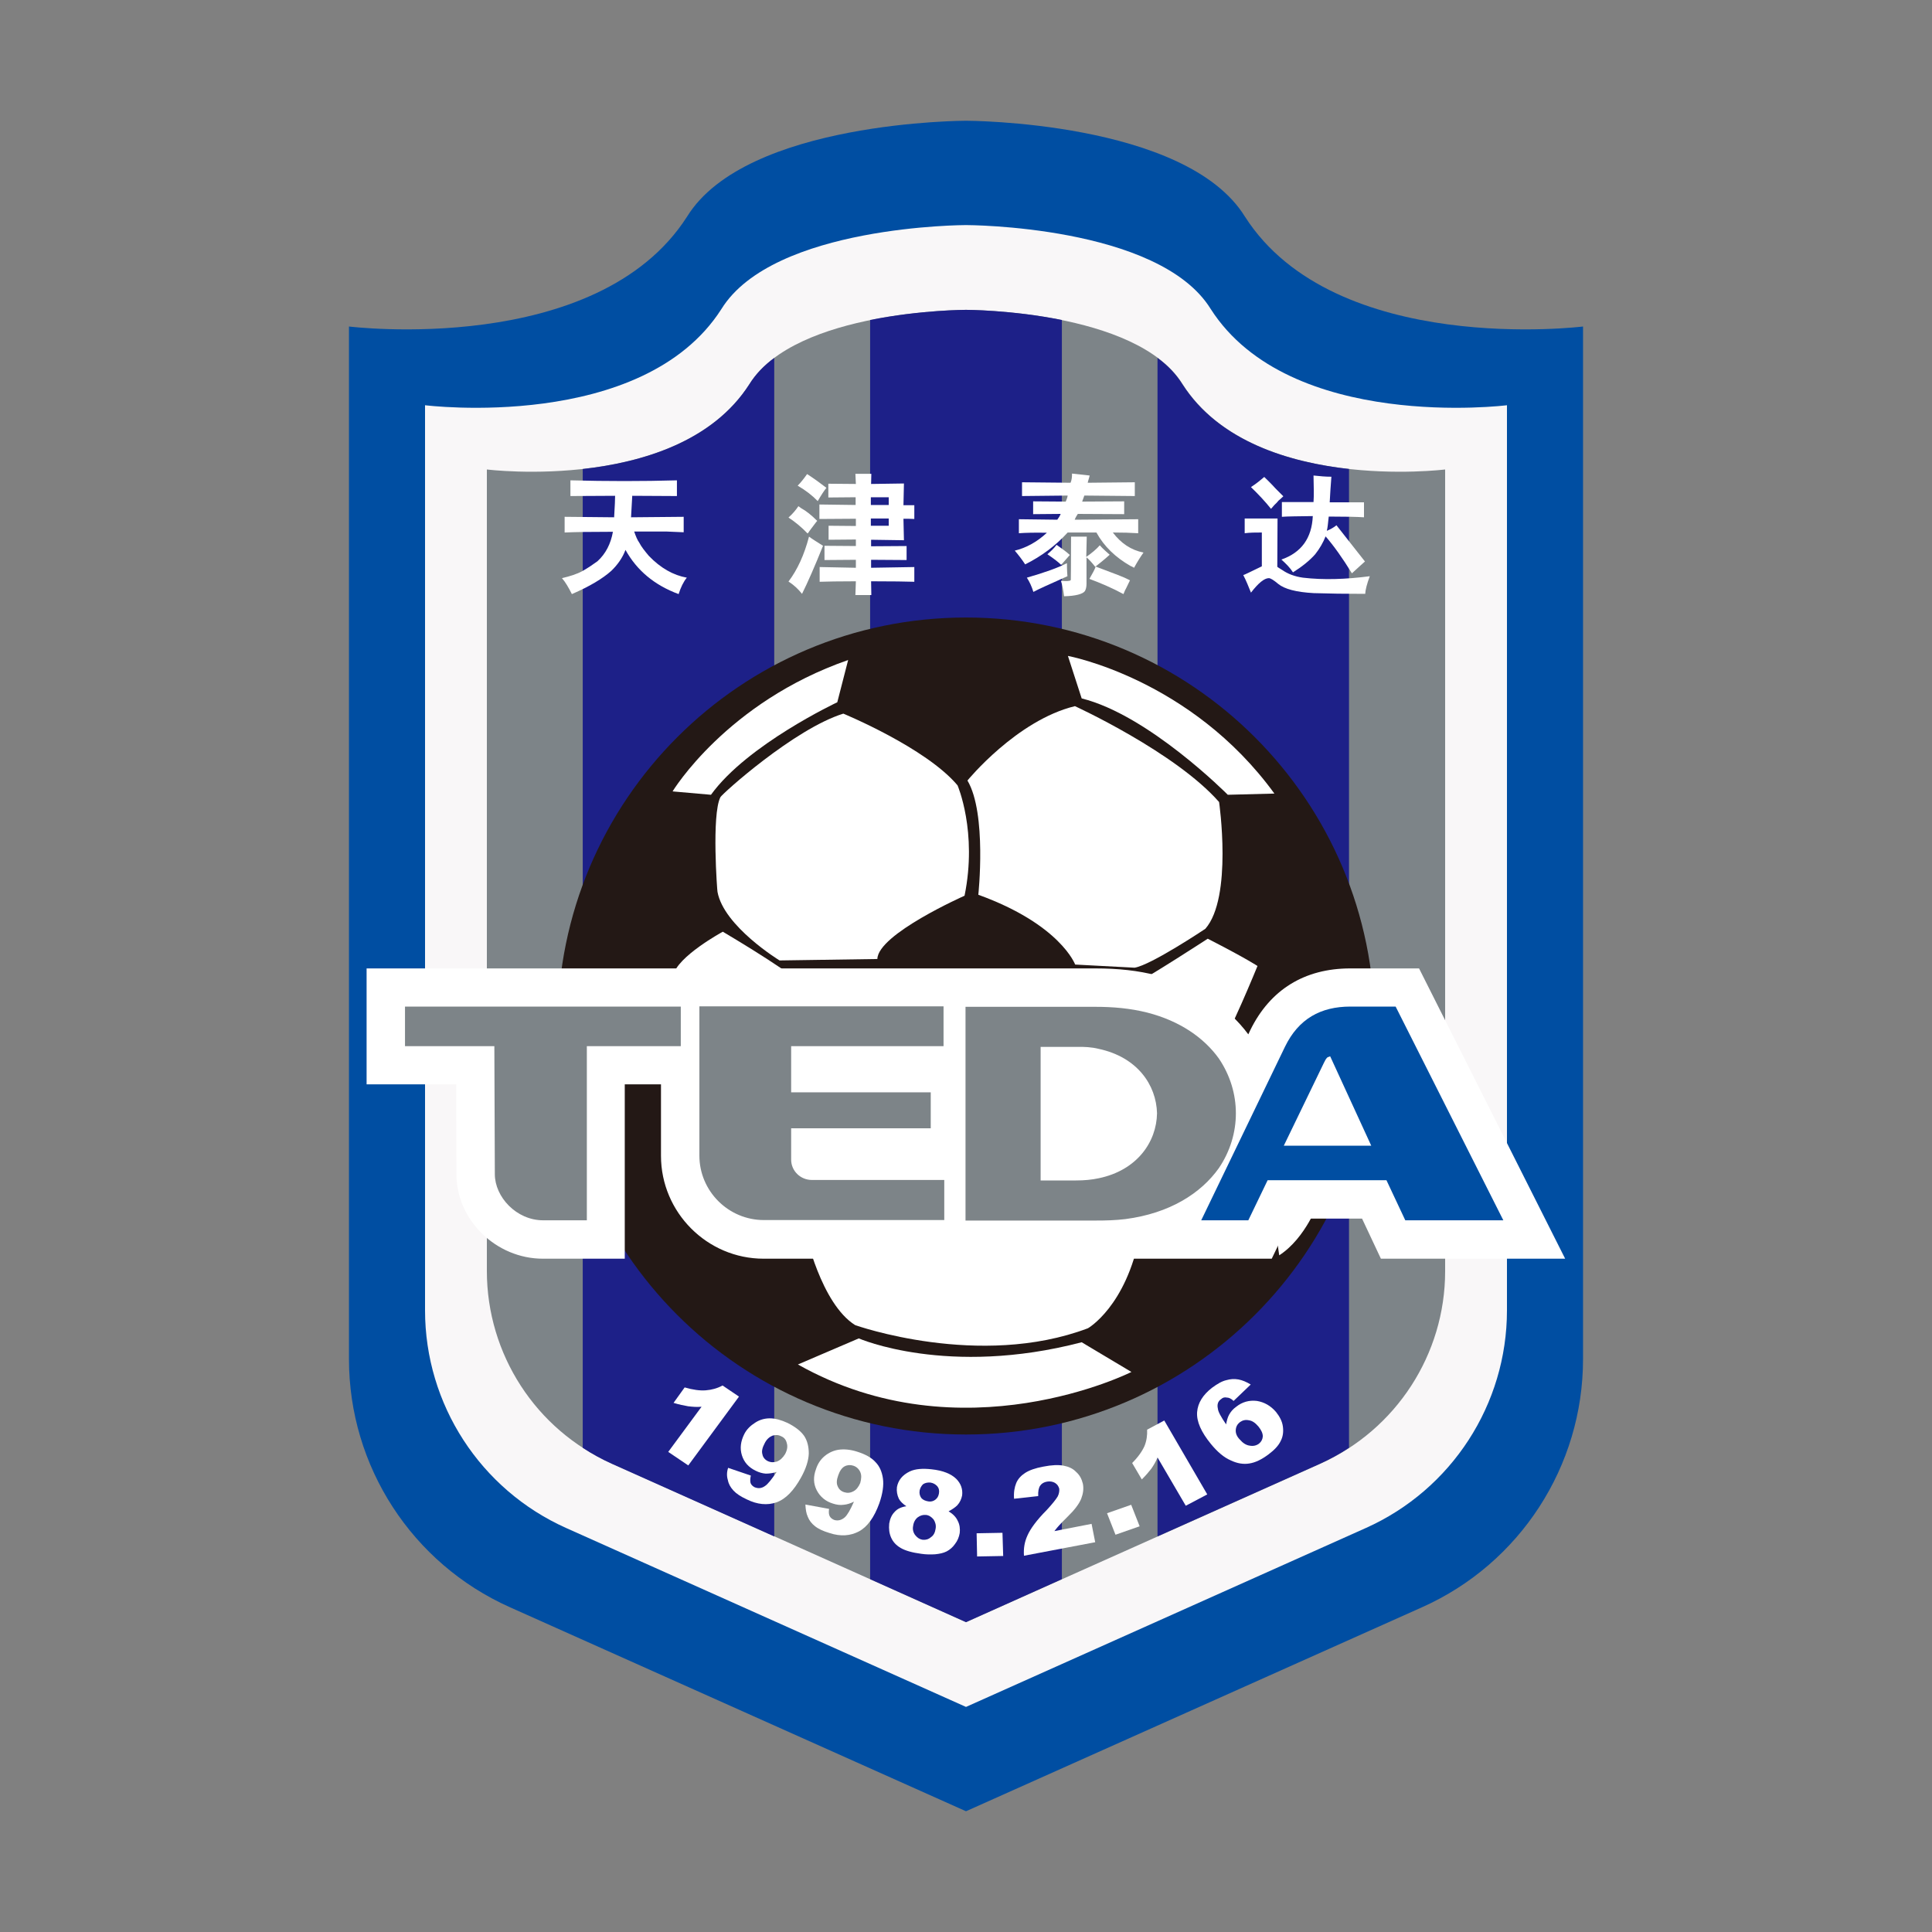 <svg version="1.1" xmlns="http://www.w3.org/2000/svg" xmlns:xlink="http://www.w3.org/1999/xlink" x="0px" y="0px"
	 viewBox="0 0 800 800" style="enable-background:new 0 0 800 800;" xml:space="preserve">
<rect x="0" y="0" width="800" height="800" fill="#808080" stroke="none"/>
<style type="text/css">
	.st0{fill:#004EA2;}
	.st1{fill:#F9F7F8;}
	.st2{fill:#7D8488;}
	.st3{fill:#1D2088;}
	.st4{fill:#FFFFFF;}
	.st5{fill:#231815;}
	.st6{fill-rule:evenodd;clip-rule:evenodd;fill:#7D8488;}
	.st7{fill-rule:evenodd;clip-rule:evenodd;fill:#004EA2;}
</style>
<g>
	<path class="st0" d="M515.5,89.7C491,50,400,50,400,50s-91,0-115.5,39.7c-37.3,58.3-140,45.5-140,45.5v427.6
		c0,44.4,26.1,84.6,66.6,102.7L400,750l188.9-84.5c40.5-18.1,66.6-58.4,66.6-102.7V135.2C655.5,135.2,552.8,148,515.5,89.7z"/>
	<path class="st1" d="M501.3,127.9C479.8,93.2,400,93.2,400,93.2s-79.8,0-101.3,34.8C266,179.1,176,167.8,176,167.8v374.8
		c0,38.9,22.9,74.2,58.4,90.1L400,706.8l165.6-74.1c35.5-15.9,58.4-51.2,58.4-90.1V167.8C624,167.8,534,179.1,501.3,127.9z"/>
	<path class="st2" d="M489.7,159.1c-19-30.8-89.7-30.8-89.7-30.8s-70.6,0-89.7,30.8c-29,45.3-108.7,35.3-108.7,35.3v331.9
		c0,34.4,20.2,65.7,51.7,79.7L400,671.7l146.7-65.6c31.4-14.1,51.7-45.3,51.7-79.7V194.4C598.3,194.4,518.6,204.4,489.7,159.1z"/>
	<path class="st3" d="M241.3,599.5c3.8,2.5,7.8,4.7,12,6.6l67.3,30.1v-488c-4.2,3.1-7.7,6.7-10.3,10.9c-15.3,23.9-44.6,32.4-69,35.1
		V599.5z"/>
	<path class="st3" d="M360.3,132.5v521.4l39.7,17.8l39.7-17.8V132.5c-20.8-4.2-39.7-4.2-39.7-4.2S381.2,128.3,360.3,132.5z"/>
	<path class="st3" d="M479.3,636.2l67.3-30.1c4.2-1.9,8.2-4.1,12-6.6V194.2c-24.4-2.7-53.7-11.2-69-35.1c-2.6-4.2-6.1-7.8-10.3-10.9
		V636.2z"/>
	<g>
		<path class="st4" d="M262.6,220.1c0.7,2,1.3,3.5,2.1,4.6c0.8,1.6,2.3,3.5,4,5.5c4.8,5,10.1,8,15.7,9c-1.4,1.7-2.5,4-3.4,6.8
			c-10-3.7-17.3-9.8-22-18.3c-1.2,3.2-3.2,6.1-5.9,8.7c-3.6,3.2-8.9,6.4-16.3,9.6c-1.4-2.8-2.7-5-4.1-6.6c3.4-0.8,6.2-1.7,8.4-2.9
			c2.5-1.4,4.5-2.8,6.3-4.1c3.4-3.1,5.5-7.2,6.4-12.2c-9.3,0-15.9,0.1-20,0.3V214l20.5,0.2c0.3-4.8,0.4-7.7,0.4-8.9l-18.5,0.1v-6.5
			c15.1,0.4,29.8,0.4,44.1,0v6.5l-18.5-0.1l-0.5,8.9l21.8-0.2v6.4l-7-0.3H262.6z"/>
		<path class="st4" d="M339.2,208.9l15.1,0.2v-3.2L343,206v-5.7l11.4,0.1l-0.2-4.2h6.6l-0.1,4.2l13.6-0.2l-0.2,9c1.6,0,3,0,4.5,0
			v5.7c-1.5-0.1-3-0.1-4.5-0.1l0.2,8.9l-13.6-0.2v2.7l14.7-0.1v5.8l-14.7-0.1v3.3l17.9-0.3v6.1c-3.2-0.1-9.1-0.2-17.9-0.2l0.1,5.7
			h-6.6l0.2-5.7c-7,0-12,0.1-15,0.2v-6.1l15,0.3v-3.3l-13,0.1V226l13,0.1v-2.7l-11.3,0.1v-5.8l11.3,0.1v-3l-15.1,0.1V208.9
			L339.2,208.9z M368,214.7L368,214.7h-7.4v3h7.4V214.7L368,214.7z M368,205.9L368,205.9h-7.4v3.2h7.4V205.9L368,205.9z
			 M334.4,220.9L334.4,220.9c-2.4-2.5-5-4.7-7.9-6.6c1.8-1.6,3.1-3.2,4.1-4.7l1.1,0.8c2.2,1.2,4.4,3,6.7,5.3l-0.3,0.3
			c-1.8,2.4-3,3.9-3.4,4.6L334.4,220.9L334.4,220.9z M332.1,245.9c2.3-4.6,5.2-11.2,8.7-19.9c-2.5-1.6-4.5-2.8-5.8-3.8
			c-2,7.6-4.8,13.7-8.5,18.6C328.7,242.2,330.5,243.9,332.1,245.9L332.1,245.9L332.1,245.9z M330.3,201.1c3.4,2,6.1,4.1,8.3,6.4
			c1.5-2.6,2.7-4.4,3.6-5.5c-2.6-2-5.2-3.9-8-5.7C332.8,198.3,331.5,199.9,330.3,201.1L330.3,201.1z"/>
		<path class="st4" d="M421.9,220.8V215l15.9,0.2c0.6-0.8,1.1-1.6,1.4-2.4l-11.4,0.1v-5.3l13.5,0.1c0.4-0.9,0.7-1.8,0.8-2.5
			l-18.9,0.2v-5.7l20.1,0.2c0.5-1.2,0.6-2.4,0.6-3.8l7.3,0.8c-0.2,1-0.6,2-0.8,3l19.5-0.2v5.7l-20.9-0.2c-0.3,0.9-0.6,1.7-0.9,2.5
			l17.4-0.1v5.3l-19.2-0.1c-0.4,0.6-0.9,1.4-1.3,2.4l26.3-0.2v5.8c-3-0.2-6.5-0.3-10.5-0.3c3.4,4.5,7.6,7.3,12.7,8.3
			c-1.2,1.7-2.5,3.7-3.9,6.3c-0.8-0.5-1.3-0.7-1.4-0.7c-6.3-3.6-11-8.1-14.2-13.9h-11.9c-4.9,5.4-10.8,9.8-17.6,13.2
			c-1.3-2-2.7-3.8-4.3-5.7c4.6-1.1,9.1-3.5,13.3-7.4C428.4,220.5,424.6,220.6,421.9,220.8L421.9,220.8z M441.8,233.2
			c-3.7,1.9-9.3,3.9-16.6,6c1.1,1.7,2,3.6,2.7,5.9c2-1.1,6.7-3.2,14.1-6.5C441.8,236.1,441.8,234.2,441.8,233.2L441.8,233.2
			L441.8,233.2z M437.5,225.6c-1.1,1.5-2.4,2.7-3.8,3.9c2.5,1.7,4.5,3.2,5.7,4.4l3.6-4.1C441.6,228.5,439.8,227.2,437.5,225.6
			L437.5,225.6L437.5,225.6z M450,222.2h-6.5c0,11.6-0.1,17.5-0.1,17.8l-0.1,0.3c-0.4,0.3-1.7,0.4-4,0.2c0.6,1.7,1,3.9,1.3,6.4
			c4.7-0.1,7.7-0.9,8.6-2.1c0.4-0.6,0.7-1.7,0.7-3v-11c0.9,0.7,2.1,2,3.6,3.9c1.5-1.2,3.6-2.8,6-5c-1.2-1.1-2.7-2.3-4.1-3.9
			c-1.4,1.6-3.3,3.2-5.6,4.8L450,222.2L450,222.2L450,222.2z M467.1,239.9c-1.2-0.7-5.6-2.4-13.4-5.3c-0.4,1.3-1.5,3.1-2.6,5.1
			c4.8,1.8,9.5,3.8,14.1,6.3c0.5-1.3,0.9-2.1,1.1-2.4l1.6-3.3L467.1,239.9L467.1,239.9z"/>
		<path class="st4" d="M530.9,207.9l13,0c0.2-2.7,0.1-6.4,0-11c2.7,0.3,5.1,0.5,7.4,0.5c-0.3,3.6-0.5,7.1-0.7,10.6l14.2,0v6.2
			c-2.9-0.2-7.7-0.3-14.6-0.3c-0.3,2.9-0.5,4.9-0.8,5.9c1.5-0.6,2.9-1.4,4-2.3l8.8,11.2l3,3.8c-0.4,0.3-2.2,2-5.4,4.9
			c-4-6.5-7.6-11.5-10.9-15.3c-1,2.5-2.4,5-4.3,7.4c-2.3,2.6-5.4,5.1-9.2,7.5c-1.2-1.9-2.9-3.6-4.8-5.3c8.3-2.9,12.6-8.9,13-18
			c-6.2,0.1-10.5,0.1-12.8,0.3V207.9L530.9,207.9z M522.5,220.5v14c-4.8,2.3-7.3,3.6-7.7,3.6c1.2,2.3,2.2,4.8,3.2,7.3
			c3-3.9,5.5-6,7.4-6c0.7,0,2,0.8,3.9,2.4c2.6,2.1,7.4,3.4,14.7,3.8c6.1,0.2,13.2,0.3,21.3,0.3c0.1-1.7,0.7-4.1,1.9-7.3
			c-10,1.3-19.2,1.6-27.7,0.6c-3.5-0.5-6.3-1.6-8.6-3.2l-0.8-0.5l-0.3-0.2l-0.2-0.1l-0.7-0.5l0.1-20h-13.6v6.1
			C517.6,220.5,520,220.5,522.5,220.5L522.5,220.5L522.5,220.5z M531.4,205.5l-2.4-2.4c-0.6-0.6-1.3-1.3-2-2.1
			c-0.9-0.9-2-2.1-3.5-3.5c-1.4,1.2-3.2,2.7-5.5,4.2c3.2,3.1,6,6.1,8.3,9l1.4-1.6c0.7-0.6,1.2-1.2,1.7-1.8
			C530.1,206.7,530.7,206.2,531.4,205.5L531.4,205.5z"/>
	</g>
	<g>
		<path class="st5" d="M569.2,424.9c0,93.4-75.8,169.1-169.2,169.1c-93.4,0-169.1-75.7-169.1-169.1c0-93.4,75.7-169.2,169.1-169.2
			C493.4,255.7,569.2,331.5,569.2,424.9z"/>
		<path class="st4" d="M278.5,327.7c0,0,22.3-36.9,72.7-54.4l-4.5,17.5c0,0-37.3,17.5-52.3,38.3L278.5,327.7z"/>
		<path class="st4" d="M442.2,271.6c0,0,50.9,9.4,85.5,57l-19.3,0.5c0,0-32.7-33-60.5-39.9L442.2,271.6z"/>
		<path class="st4" d="M298.3,330.1c0.7-1.4,30.6-28.3,50.9-34.6c0,0,34.2,14.1,47.3,29.7c0,0,8.3,19.2,2.9,45.7
			c0,0-35.9,15.9-36.1,26.2l-40.5,0.6c0,0-23.1-14.1-25.7-28.4C297,369.3,294.6,337.4,298.3,330.1z"/>
		<path class="st4" d="M400.6,323.2c0,0,20.3-24.9,44.5-30.8c0,0,41.5,19,59.7,39.7c0,0,5.7,39.5-5.7,52.5c0,0-22.6,15.1-29.3,16.1
			l-24.6-1.3c0,0-6.1-16.6-40.1-28.9C405.1,370.6,408.7,336.8,400.6,323.2z"/>
		<path class="st4" d="M299.3,385.8c0,0-19,10.3-20.5,18.1c-1.5,7.8,45.5,9.8,45.5,9.8s10.7-0.5,9.3-4.4
			C332,405.3,304.2,388.7,299.3,385.8z"/>
		<path class="st4" d="M500.1,388.7c0,0-24.8,16.1-29.3,18.1c0,0,29,33.6,33.4,28.2c4.4-5.3,16.5-35,16.5-35S516.3,397,500.1,388.7z
			"/>
		<path class="st4" d="M472,511.3c-5.7,29.7-21.5,38.7-21.5,38.7c-45,17-96.4-1.3-96.4-1.3c-14.2-8.9-20.6-38.5-20.6-38.5L472,511.3
			z"/>
		<path class="st4" d="M355.6,554.2c0,0,36.8,16.1,92.3,1.6l20.6,12.3c0,0-70,35.3-138.1-3.1L355.6,554.2z"/>
		<path class="st4" d="M527.1,496.9c0,0,1.9,19,2.6,22.9c11.1-7.2,16.3-22.2,16.3-22.2L527.1,496.9z"/>
	</g>
	<path class="st4" d="M306,578.3L285,606.8l-8.3-5.6l13.8-18.7c-2,0.2-3.9,0-5.6-0.2c-1.7-0.3-3.7-0.7-6-1.4l4.6-6.4
		c3.4,1,6.4,1.4,8.8,1.2c2.4-0.2,4.7-0.8,6.9-2L306,578.3z"/>
	<path class="st4" d="M321.7,605.2c-1.3,0.4-2.5,0.4-3.8-0.2c-1.2-0.6-2-1.6-2.2-2.8c-0.4-1.3,0-2.8,0.9-4.5c0.8-1.7,2-2.7,3.2-3.2
		c1.2-0.4,2.5-0.4,3.6,0.2c1.3,0.5,2.1,1.5,2.4,2.9c0.4,1.3,0.2,2.8-0.7,4.5C324.1,603.7,323,604.7,321.7,605.2L321.7,605.2z
		 M301.4,612.9L301.4,612.9c0.3,1.6,1.1,3,2.3,4.3c1.2,1.3,3,2.5,5.6,3.7c4.3,2.1,8.4,2.5,12.2,1.2c3.9-1.4,7.2-4.9,10.2-10.3
		c2.1-3.8,3.1-7.1,3.2-9.9c0-2.9-0.6-5.3-1.9-7.3c-1.4-2-3.7-3.8-6.9-5.4c-2.6-1.2-5.1-1.9-7.3-1.9c-2.2,0-4.3,0.6-6.1,1.8
		c-1.9,1.2-3.5,2.7-4.5,4.7c-1.5,3-1.9,5.9-1,8.8c0.9,2.9,2.8,5,5.7,6.4c1.4,0.7,2.8,1.1,4.2,1.2c1.4,0,2.9-0.2,4.5-0.7
		c-2.1,3.1-3.7,5.1-4.8,5.8c-1.5,1.1-3,1.1-4.4,0.5c-0.7-0.4-1.3-0.9-1.6-1.7c-0.2-0.7-0.2-1.8,0.1-3.1l-9.4-3.2
		C300.9,609.6,300.9,611.3,301.4,612.9z"/>
	<path class="st4" d="M353.4,617.5c-1.3,0.7-2.5,0.8-3.8,0.4c-1.3-0.4-2.2-1.2-2.7-2.4c-0.6-1.2-0.5-2.7,0.2-4.6
		c0.6-1.8,1.5-3.1,2.6-3.7c1.1-0.6,2.4-0.7,3.6-0.3c1.3,0.4,2.3,1.3,2.9,2.6c0.6,1.3,0.5,2.8,0,4.6
		C355.5,615.7,354.6,616.9,353.4,617.5L353.4,617.5z M334.5,628.1L334.5,628.1c0.6,1.5,1.6,2.8,2.9,3.8c1.3,1.1,3.4,2.1,6.1,2.9
		c4.6,1.5,8.6,1.2,12.2-0.7c3.5-1.9,6.3-5.8,8.4-11.6c1.4-4,1.9-7.5,1.5-10.3c-0.4-2.8-1.4-5.1-3.1-6.8c-1.6-1.8-4.1-3.2-7.6-4.3
		c-2.8-0.9-5.4-1.1-7.6-0.8c-2.1,0.3-4.1,1.2-5.8,2.6c-1.7,1.4-2.9,3.2-3.6,5.4c-1.2,3.2-1.1,6.1,0.3,8.8c1.4,2.7,3.7,4.6,6.7,5.5
		c1.5,0.5,3,0.7,4.4,0.5c1.4-0.1,2.9-0.6,4.3-1.3c-1.5,3.4-2.7,5.5-3.8,6.5c-1.4,1.2-2.8,1.5-4.3,1.1c-0.8-0.3-1.5-0.8-1.9-1.5
		c-0.4-0.7-0.5-1.7-0.3-3.1l-9.8-1.8C333.6,624.9,333.8,626.6,334.5,628.1z"/>
	<path class="st4" d="M382.2,614.6c0.9-0.6,1.9-0.8,3.1-0.7c1.2,0.2,2,0.7,2.7,1.4c0.8,0.9,1,1.9,0.8,3.1c-0.2,1.1-0.6,1.9-1.5,2.6
		c-0.8,0.6-1.8,0.9-2.9,0.7c-1.2-0.2-2.2-0.6-2.9-1.4c-0.6-0.9-0.9-1.8-0.7-3.1C381,616.2,381.5,615.3,382.2,614.6L382.2,614.6z
		 M370.4,626.1L370.4,626.1c-1.2,1.2-1.9,2.9-2.2,4.8c-0.2,2.2,0,4,0.8,5.8c0.8,1.8,2.1,3.2,4,4.3c1.9,1.1,4.7,1.9,8.5,2.4
		c1.9,0.3,3.9,0.3,5.7,0.2c1.9-0.2,3.4-0.5,4.8-1.2c1.3-0.7,2.5-1.7,3.4-3c1.1-1.4,1.7-2.9,2-4.6c0.2-1.7,0-3.5-0.8-5
		c-0.7-1.6-2-2.9-3.8-4c1.5-0.8,2.7-1.6,3.6-2.5c1.1-1.2,1.7-2.6,2-4.1c0.3-2.6-0.5-4.9-2.5-6.9c-2.1-2-5.4-3.4-10.2-3.9
		c-3.6-0.4-6.7-0.2-9,0.9c-3.1,1.5-4.8,3.7-5.3,6.5c-0.2,1.7,0.1,3.3,0.8,4.8c0.6,1.1,1.6,2.1,3.1,3.1
		C373.2,624,371.5,624.8,370.4,626.1L370.4,626.1z M380,628.3L380,628.3c1.1-0.8,2.2-1.1,3.4-1c1.2,0.1,2.3,0.8,3.2,1.9
		c0.7,1.1,1.1,2.4,0.8,3.9c-0.2,1.4-0.8,2.7-1.9,3.4c-1,0.9-2.2,1.2-3.4,1.1c-1.3-0.2-2.2-0.8-3.1-1.9c-0.8-1-1.2-2.4-0.9-3.8
		C378.3,630.3,379,629.1,380,628.3z"/>
	<polygon class="st4" points="404.4,634.9 415.1,634.7 415.4,644.3 404.6,644.5 	"/>
	<path class="st4" d="M453.5,638.6l-29.5,5.6c-0.2-3,0.2-5.7,1.5-8.5c1.2-2.7,3.8-6.3,7.9-10.4c2.4-2.6,3.9-4.5,4.6-5.7
		c0.6-1.2,0.7-2.4,0.6-3.2c-0.3-1-0.8-1.8-1.8-2.4c-0.9-0.5-2-0.7-3.2-0.5c-1.3,0.2-2.3,0.8-2.9,1.7c-0.6,0.9-0.9,2.3-0.8,4.3
		l-10,1.1c-0.2-2.7,0.2-4.8,0.9-6.5c0.7-1.7,2-3.1,3.7-4.2c1.7-1.1,4.2-2,7.5-2.6c3.5-0.7,6.3-0.8,8.4-0.4c2.1,0.4,3.9,1.2,5.2,2.6
		c1.5,1.3,2.3,2.9,2.8,4.9c0.4,2.1,0.1,4.1-0.7,6.2c-0.9,2.2-2.8,4.7-5.7,7.5c-1.7,1.7-2.9,2.9-3.4,3.5c-0.6,0.6-1.2,1.4-2,2.4
		L452,631L453.5,638.6z"/>
	<polygon class="st4" points="458.4,626.6 468.4,623.1 471.9,632 461.9,635.5 	"/>
	<path class="st4" d="M482.1,588.2l17.8,30.6l-8.9,4.7l-11.7-20c-0.7,1.8-1.7,3.4-2.6,4.7c-1,1.3-2.3,2.8-3.9,4.4l-4-6.8
		c2.5-2.5,4.1-4.8,5.1-7c0.9-2.2,1.2-4.5,1.1-6.8L482.1,588.2z"/>
	<path class="st4" d="M511.7,592.1c0.1-1.4,0.7-2.4,1.7-3.2c1.1-0.8,2.3-1.1,3.7-0.8c1.5,0.2,2.7,1.1,4,2.6c1.2,1.5,1.8,2.8,1.8,4.1
		c-0.1,1.2-0.6,2.2-1.6,3c-1.1,0.8-2.4,1.1-3.9,0.8c-1.4-0.2-2.7-1-4-2.5C512.1,594.8,511.6,593.4,511.7,592.1L511.7,592.1z
		 M512.8,571.2L512.8,571.2c-1.7-0.3-3.3-0.2-5,0.3c-1.8,0.4-3.7,1.5-6,3.2c-3.7,2.9-5.8,6.2-6.1,10c-0.3,3.9,1.7,8.3,5.7,13.2
		c2.7,3.3,5.4,5.6,8.2,6.8c2.7,1.3,5.3,1.7,7.7,1.3c2.6-0.4,5.2-1.7,8-3.8c2.4-1.8,4.1-3.6,5-5.5c1-1.9,1.2-4,0.9-6.1
		c-0.3-2.1-1.3-4-2.8-5.9c-2.2-2.6-4.9-4.1-7.9-4.6c-3.2-0.4-6.1,0.4-8.6,2.4c-1.4,1-2.2,2-2.9,3.2c-0.7,1.2-1,2.6-1.3,4.1
		c-2.1-3.1-3.3-5.2-3.4-6.5c-0.4-1.7,0-3.1,1.4-4c0.6-0.6,1.4-0.8,2.3-0.6c0.8,0,1.8,0.4,2.8,1.4l7.1-6.8
		C516.1,572.2,514.4,571.5,512.8,571.2z"/>
	<g>
		<path class="st4" d="M587.6,401h-28.5c-18.9,0-33.2,8.8-41.4,25.6l-0.8,1.7c-8.8-11.8-21.9-20.2-37.9-24.4
			c-7.7-2-15.8-2.9-25.6-2.9H151.8v48h37.1l0.1,37.2c0,19,16.4,35,35.8,35h33.9V449h15v29.6c0,23.4,19.1,42.6,42.5,42.6h135h2.4
			h18.4h11.1h43.5l8-16.6H564l7.8,16.6h76.3L587.6,401z"/>
		<path class="st6" d="M454.9,434.3c16,3.4,23.9,14.9,24.2,26.7c-0.2,11.8-8.2,23.6-24.2,26.9c-2.8,0.6-5.9,0.9-9.3,0.9h-14.7v-55.3
			h14.7C449,433.4,452.1,433.6,454.9,434.3L454.9,434.3z M504.7,483.7L504.7,483.7c9.4-13.9,9.4-31.5,0-45.4
			c-6.1-8.5-16-15.5-29.6-19c-7.1-1.8-14.3-2.4-21.6-2.4h-53.7v88.5h54c4.1,0,8.1-0.1,12.2-0.6C484.4,502.4,497.3,494.1,504.7,483.7
			L504.7,483.7z M167.7,416.8L167.7,416.8h114.2v16.4H243v72.1h-18.1c-11.1,0-20-9.7-20-19.1l-0.2-53h-37V416.8L167.7,416.8z
			 M390.7,416.8L390.7,416.8v16.4h-63.1v19.1h57.8v14.9h-57.8v13c0,4.6,3.8,8.4,8.6,8.4H391v16.6h-74.7c-14.7,0-26.7-12-26.7-26.7
			v-61.8H390.7z"/>
		<path class="st7" d="M577.9,416.8h-18.7c-12.4,0-21.5,5.1-27.1,16.6l-34.7,71.9h19.5l8-16.6h49.2l7.8,16.6h40.6L577.9,416.8
			L577.9,416.8z M531.6,474.4L531.6,474.4l16.6-34.3c0.4-0.8,0.8-1.7,1.5-2.3l1.1-0.4l17,37H531.6z"/>
	</g>
</g>
</svg>
